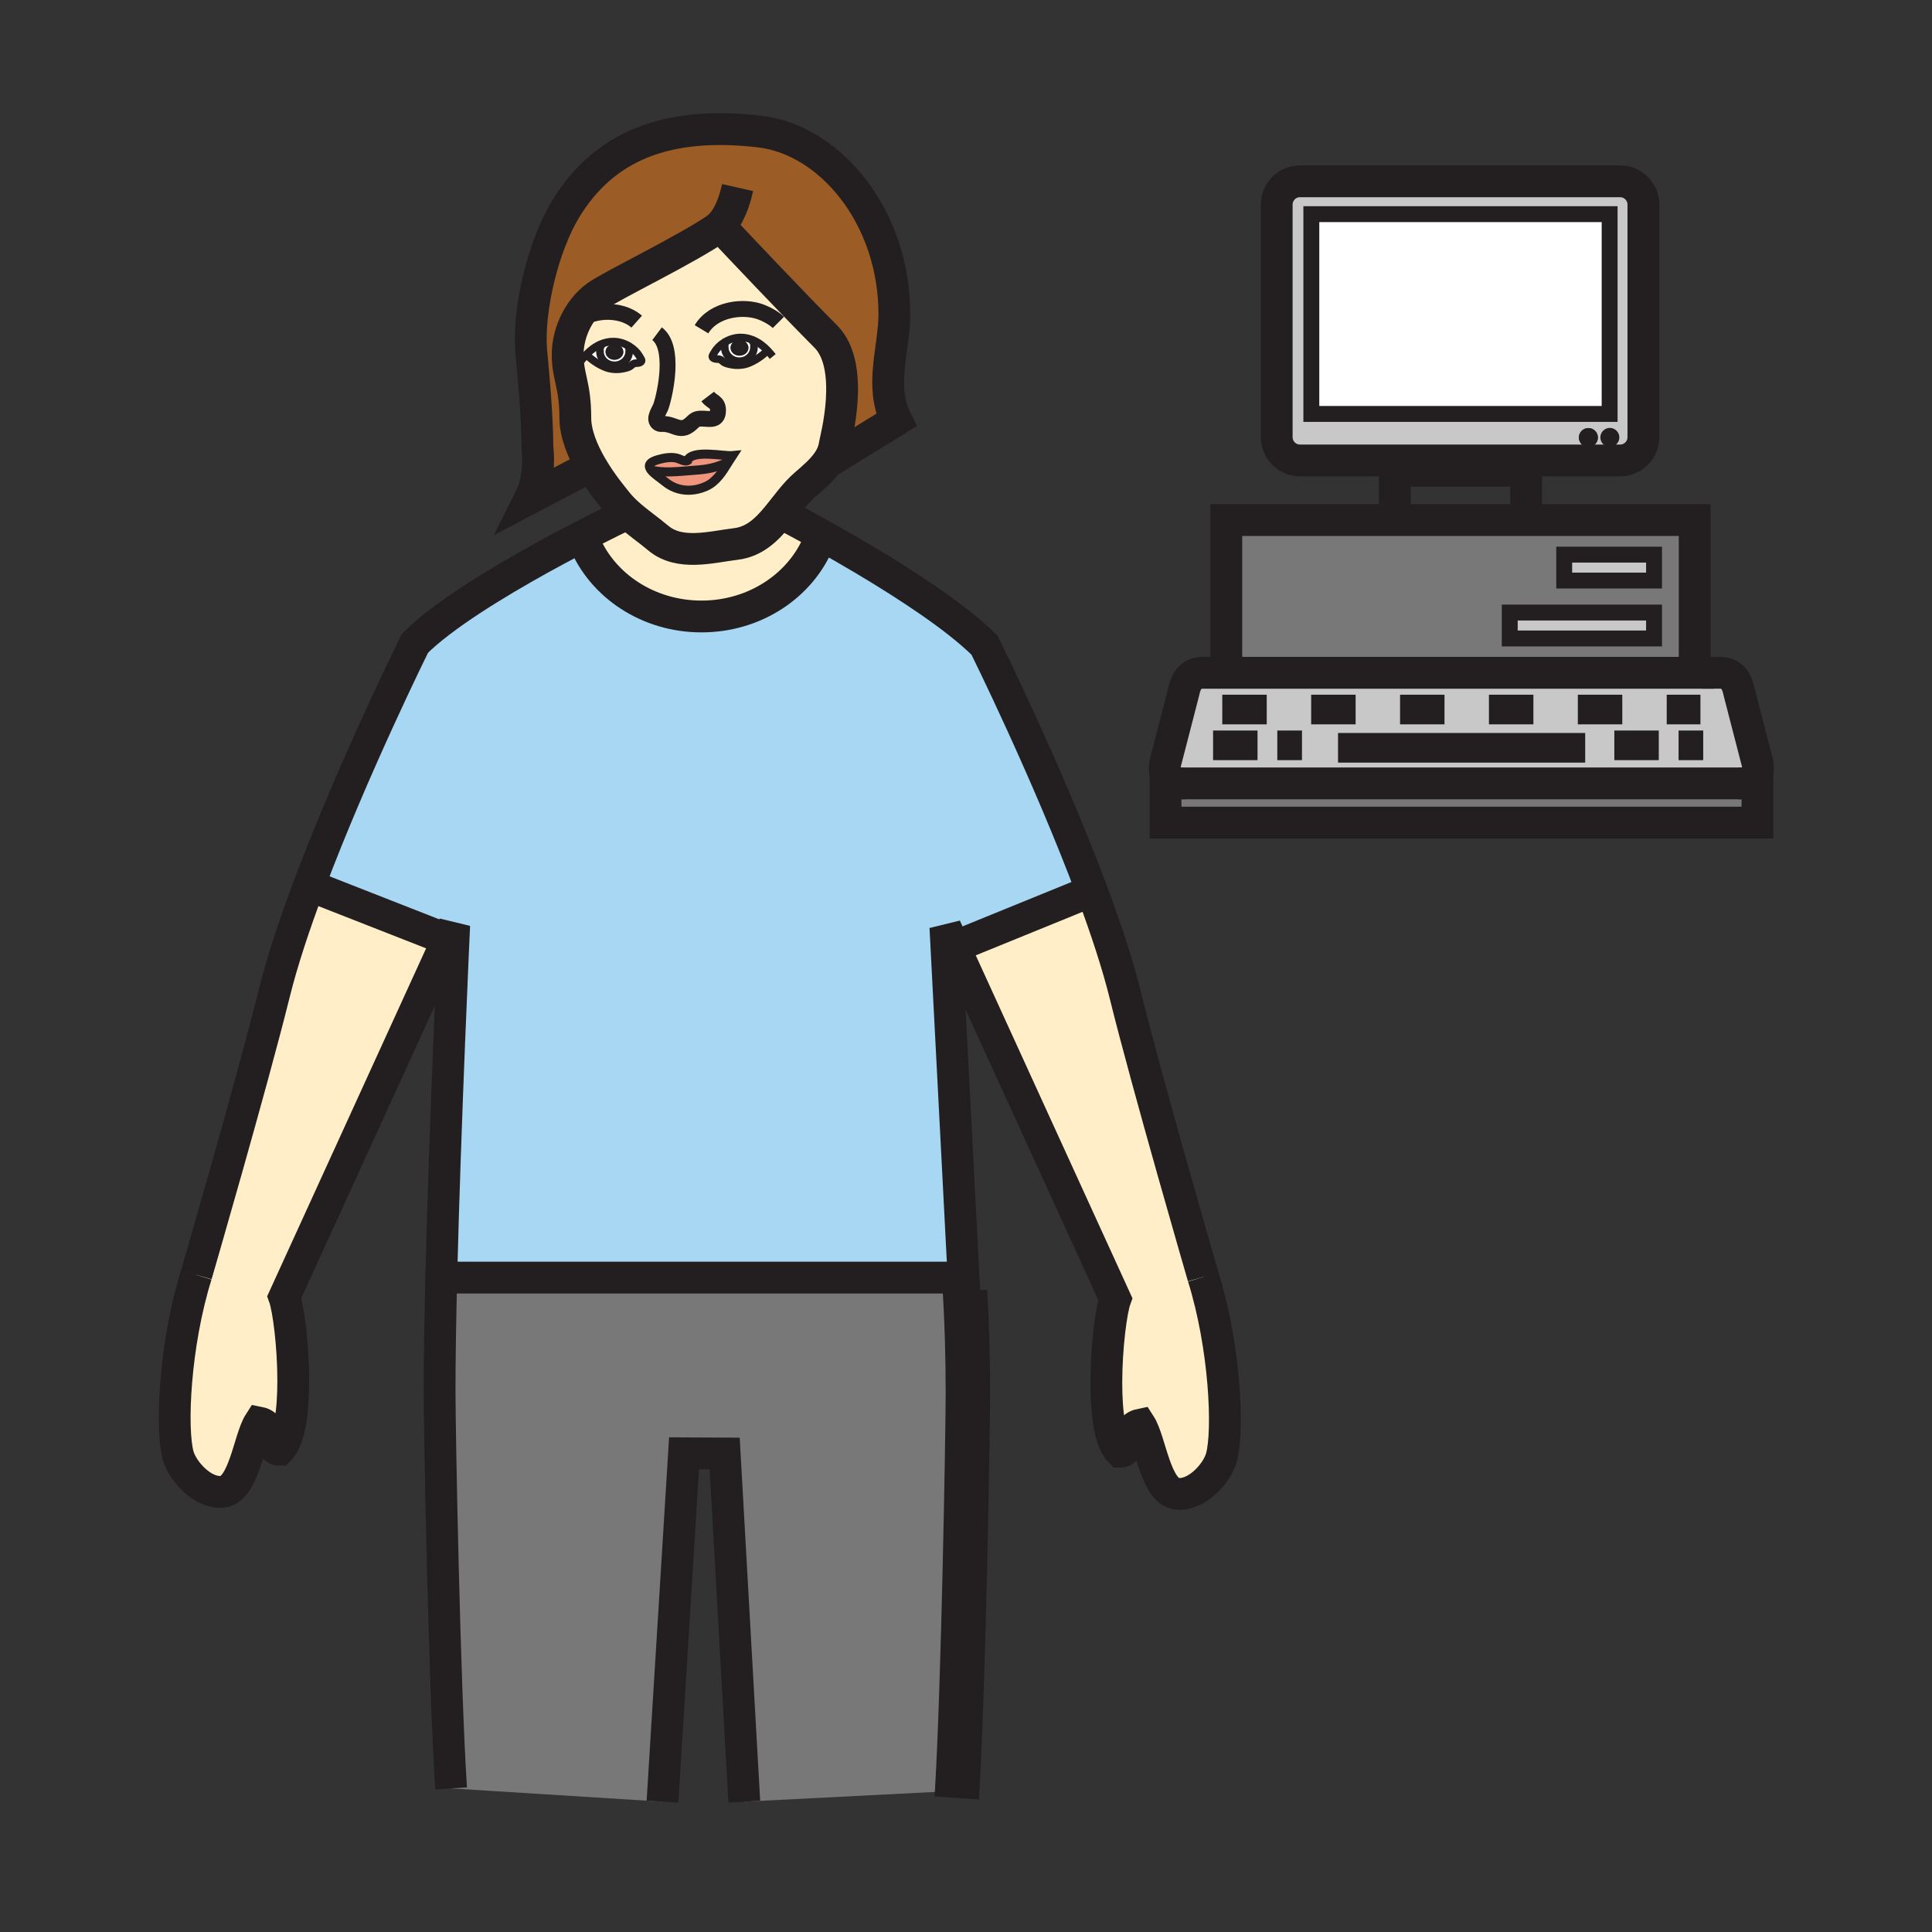 <?xml version="1.0" encoding="iso-8859-1"?>
<!-- Generator: Adobe Illustrator 12.0.1, SVG Export Plug-In . SVG Version: 6.00 Build 51448)  -->
<!DOCTYPE svg PUBLIC "-//W3C//DTD SVG 1.1//EN" "http://www.w3.org/Graphics/SVG/1.1/DTD/svg11.dtd">
<svg  version="1.1" id="Layer_1" xmlns="http://www.w3.org/2000/svg" xmlns:xlink="http://www.w3.org/1999/xlink" width="850.394" height="850.394"
	 viewBox="0 0 850.394 850.394" style="overflow:visible;enable-background:new 0 0 850.394 850.394;" xml:space="preserve">
<rect x="0" y="0" width="850.394" height="850.394" fill="#333333" stroke="none"/>
<g id="XMLID_1_">
	<g>
		<path style="fill:#FFFFFF;" d="M329.42,153.09c0-1.9-1.74-3.45-3.92-3.45c-2.16,0-3.92,1.55-3.92,3.45c0,1.91,1.76,3.45,3.92,3.45
			C327.68,156.54,329.42,155,329.42,153.09z M325.44,159c-3.55,0-6.43-2.75-6.43-6.14c0-0.94-0.26-0.86,0.14-1.65l-0.32-0.51
			c2.07-1.3,4.5-2.08,6.89-2.14c2.07-0.04,4.01,0.38,5.81,1.16l-0.22,0.56c0.69,0.98,0.56,1.31,0.56,2.58
			C331.87,156.25,329,159,325.44,159z"/>
		<path style="fill:#FFFFFF;" d="M270.23,150.36c2.38,0.06,4.81,0.83,6.89,2.14l-0.32,0.51c0.4,0.8,0.14,0.71,0.14,1.65
			c0,3.39-2.88,6.14-6.43,6.14c-3.56,0-6.43-2.75-6.43-6.14c0-1.28-0.13-1.61,0.57-2.58l-0.23-0.56v-0.01
			C266.22,150.74,268.16,150.32,270.23,150.36z M270.45,158.34c2.16,0,3.91-1.54,3.91-3.45c0-1.89-1.75-3.44-3.91-3.44
			c-2.17,0-3.91,1.55-3.91,3.44C266.54,156.8,268.28,158.34,270.45,158.34z"/>
		<path style="fill:#FFFFFF;" d="M264.08,154.66c0,3.39,2.87,6.14,6.43,6.14c3.55,0,6.43-2.75,6.43-6.14c0-0.94,0.26-0.85-0.14-1.65
			l0.32-0.51c1.83,1.12,3.39,2.66,4.41,4.46c0.61,1.09,1.44,1.85,0.36,2.51c-0.92,0.56-2.04,0.16-3.02,0.63
			c-0.65,0.31-1.25,1.06-1.96,1.39c-0.83,0.39-1.96,0.61-2.86,0.8c-2.15,0.44-4.97,0.31-7.01-0.42c-3.37-1.21-6.31-3.29-8.84-5.64
			l-0.15-0.14c1.85-1.93,3.98-3.56,6.37-4.57l0.23,0.56C263.95,153.05,264.08,153.38,264.08,154.66z"/>
		<path style="fill:#FFFFFF;" d="M319.01,152.86c0,3.39,2.88,6.14,6.43,6.14c3.56,0,6.43-2.75,6.43-6.14c0-1.27,0.13-1.6-0.56-2.58
			l0.22-0.56c2.39,1.01,4.52,2.64,6.36,4.58l-0.13,0.12c-2.55,2.35-5.47,4.45-8.85,5.65c-2.05,0.73-4.87,0.85-7.01,0.41
			c-0.9-0.18-2.02-0.41-2.86-0.8c-0.7-0.32-1.31-1.09-1.97-1.39c-0.97-0.45-2.09-0.04-3.01-0.62c-1.08-0.66-0.26-1.42,0.36-2.51
			c1.02-1.79,2.57-3.33,4.41-4.46l0.32,0.51C318.75,152,319.01,151.92,319.01,152.86z"/>
		<path style="fill:#9C5C25;" d="M316.81,99.71c-14.4,10.08-48.07,26.15-54.25,30.69c-4.23,3.11-7.6,7.52-9.8,12.47
			c-1.97,4.43-3.01,9.3-2.89,14.05c0.22,9.41,3.36,12.78,3.36,26.95c0,7.11,3.22,14.72,7,21.25l-26.86,14.13
			c4.91-9.82,3.21-21.94,3.21-21.94c-0.19-18.66-2.48-39.02-2.8-43.42c-1.31-18.29,5.48-46.07,15.34-62.13
			c16.6-27.05,43.65-38.7,85.32-33.84c30.95,3.61,59.23,37.46,59.23,80.37c0,15.04-6.67,31.65,0.84,46.64l-30.47,18.75
			c1.72-2.37,2.96-4.97,3.37-7.93c0.28-2,9.28-34.43-3.94-47.64c-14.17-14.17-40.39-41.97-45.61-47.51
			c-0.6-0.64-0.92-0.98-0.92-0.98C316.9,99.65,316.86,99.68,316.81,99.71z"/>
		<path style="fill:#EF947D;" d="M302.52,202.79c2.01-5.11,16.11-1.86,19.87-2.23c-0.61,0.92-1.21,1.89-1.81,2.86
			c-7.18,3.24-11.35,3.28-16.44,3.69c-5.07,0.39-12.55,1.25-17.6-0.24c-1.3-1.71-1.09-3.34,3.03-4.53c2.55-0.73,5.61-1.32,8.24-0.7
			C299.21,201.96,301.26,203.3,302.52,202.79z"/>
		<path style="fill:#EF947D;" d="M320.58,203.42c-2.58,4.21-5.28,8.64-9.86,10.67c-6.22,2.74-12.87,2.2-17.99-2.03
			c-1.9-1.56-4.85-3.42-6.19-5.19c5.05,1.49,12.53,0.63,17.6,0.24C309.23,206.7,313.4,206.66,320.58,203.42z"/>
		<path style="fill:#FFEEC8;" d="M337.89,154.3c-1.84-1.94-3.97-3.57-6.36-4.58c-1.8-0.78-3.74-1.2-5.81-1.16
			c-2.39,0.06-4.82,0.84-6.89,2.14c-1.84,1.13-3.39,2.67-4.41,4.46c-0.62,1.09-1.44,1.85-0.36,2.51c0.92,0.58,2.04,0.17,3.01,0.62
			c0.66,0.3,1.27,1.07,1.97,1.39c0.84,0.39,1.96,0.62,2.86,0.8c2.14,0.44,4.96,0.32,7.01-0.41c3.38-1.2,6.3-3.3,8.85-5.65
			L337.89,154.3z M252.76,142.87c2.2-4.95,5.57-9.36,9.8-12.47c6.18-4.54,39.85-20.61,54.25-30.69c0.21,0.45,0.56,0.75,1.05,0.89
			c5.22,5.54,31.44,33.34,45.61,47.51c13.22,13.21,4.22,45.64,3.94,47.64c-0.41,2.96-1.65,5.56-3.37,7.93
			c-2.58,3.58-6.21,6.63-9.65,9.62c-4.45,3.85-8.04,8.99-11.89,13.71c-4.95,6.06-10.34,11.42-18.56,12.42
			c-10.99,1.34-24.81,5.35-34.26-2.64c-4.24-3.58-9.25-6.97-13.53-10.88c-1.65-1.5-3.18-3.08-4.53-4.77
			c-1.65-2.08-6.92-8.29-11.39-16.02c-3.78-6.53-7-14.14-7-21.25c0-14.17-3.14-17.54-3.36-26.95
			C249.75,152.17,250.79,147.3,252.76,142.87z M258.05,156.09l0.15,0.14c2.53,2.35,5.47,4.43,8.84,5.64
			c2.04,0.73,4.86,0.86,7.01,0.42c0.9-0.19,2.03-0.41,2.86-0.8c0.71-0.33,1.31-1.08,1.96-1.39c0.98-0.47,2.1-0.07,3.02-0.63
			c1.08-0.66,0.25-1.42-0.36-2.51c-1.02-1.8-2.58-3.34-4.41-4.46c-2.08-1.31-4.51-2.08-6.89-2.14c-2.07-0.04-4.01,0.38-5.81,1.15
			v0.01C262.03,152.53,259.9,154.16,258.05,156.09z M322.39,200.56c-3.76,0.37-17.86-2.88-19.87,2.23
			c-1.26,0.51-3.31-0.83-4.71-1.15c-2.63-0.62-5.69-0.03-8.24,0.7c-4.12,1.19-4.33,2.82-3.03,4.53c1.34,1.77,4.29,3.63,6.19,5.19
			c5.12,4.23,11.77,4.77,17.99,2.03c4.58-2.03,7.28-6.46,9.86-10.67C321.18,202.45,321.78,201.48,322.39,200.56z"/>
		<path style="fill:#FFEEC8;" d="M362.1,235.81l-1.69,2.52c-7.88,19.3-28.03,33.02-51.64,33.02c-23.57,0-43.7-13.68-51.61-32.94
			l-5.23-0.12c13.84-7.28,23.95-12.08,23.95-12.08l0.27-0.3c4.28,3.91,9.29,7.3,13.53,10.88c9.45,7.99,23.27,3.98,34.26,2.64
			c8.22-1,13.61-6.36,18.56-12.42l3.51,0.08C346.01,227.09,352.49,230.45,362.1,235.81z"/>
		<path style="fill:#FFEEC8;" d="M197,413.61L125.14,570.9c1.8,4.949,3.94,21.29,3.94,36.83c0,13.189-1.54,25.81-6.13,30.38
			c-5.25,0-1.61-10.46-8.78-11.91c-4.56,7.09-6.73,29.359-16.18,30.399c-8.53,1.011-17.6-8.909-19.56-15.88
			c-3.32-11.87-1.54-49.229,7.98-79.59c0,0,24.42-83.97,34.34-124.03c3.51-14.189,9.01-30.629,15.3-47.39L197,413.61z"/>
		<path style="fill:#FFEEC8;" d="M529.62,562.04c9.51,30.34,11.32,67.72,7.99,79.56c-1.95,7-11.011,16.891-19.561,15.891
			c-9.46-1.03-11.63-23.311-16.2-30.41c-7.149,1.49-3.479,11.91-8.76,11.91c-4.58-4.561-6.12-17.15-6.12-30.33
			c0-15.55,2.141-31.92,3.95-36.87l-70.79-154.93L422,416l54-22l4.77-1.35c5.98,16.04,11.16,31.73,14.53,45.35
			C505.2,478.07,529.62,562.04,529.62,562.04z"/>
		<path style="fill:#C8C8C8;" d="M756.92,296.13c4.771,0,7.39,2.62,8.62,8.62l8.12,31.44c1.02,7.87-3.87,8.63-8.63,8.63h-9.771
			h-4.33H521.46c-4.76,0-9.64-0.76-8.63-8.62l8.12-31.44c1.229-6,3.859-8.62,8.62-8.62h10.199H745.94h3.46v-0.01H756.92z"/>
		<rect x="664.53" y="269.62" style="fill:#C8C8C8;" width="63.52" height="11.41"/>
		<rect x="688.5" y="244.13" style="fill:#C8C8C8;" width="39.55" height="11.41"/>
		<path style="fill:#797878;" d="M745.94,228.92v67.22H539.77v-67.22h74.171h57.819H745.94z M728.05,281.03v-11.41h-63.52v11.41
			H728.05z M728.05,255.54v-11.41H688.5v11.41H728.05z"/>
		<path style="fill:#A8D7F4;" d="M480.77,392.65L476,394l-54,22l-1.87,0.86l-4-8.75l7.99,154.07l-3.26,0.17H198.21l-3.98-0.02
			c1.69-68.91,5.69-155.12,5.69-155.12l-2.92,6.4l-60.95-23.9c19.46-51.82,46.6-106.56,46.6-106.56
			c12.11-12.1,35.42-26.33,55.7-37.55c4.75-2.62,9.34-5.08,13.58-7.31l5.23,0.12c7.91,19.26,28.04,32.94,51.61,32.94
			c23.61,0,43.76-13.72,51.64-33.02l1.69-2.52c5.38,3.01,11.76,6.65,18.52,10.68c18.82,11.21,40.66,25.45,52.76,37.55
			C433.38,284.04,461.25,340.23,480.77,392.65z"/>
		<path style="fill:#797878;" d="M424.44,568.27l0.31-0.02c0.77,13.03,1.28,27.93,1.28,44.49c0,18.149-1.94,128.75-4.72,175.5
			l-93.7,4.79l-8.64-153.25l-17.88-0.09l-9.48,153.34l-93.06-5.84c-2.95-45.75-5.06-156.381-5.06-175.29
			c0-13.971,0.29-31.15,0.74-49.57l3.98,0.02h222.65l3.26-0.17L424.44,568.27z"/>
		<polygon style="fill:#797878;" points="773.57,344.82 773.57,362.07 513.02,362.07 513.02,344.82 521.46,344.82 750.93,344.82 
			755.26,344.82 765.03,344.82 		"/>
		<path style="fill:#231F20;" d="M708.59,188.34c2.311,0,4.19,1.88,4.19,4.19c0,2.31-1.88,4.18-4.19,4.18
			c-2.31,0-4.18-1.87-4.18-4.18C704.41,190.22,706.28,188.34,708.59,188.34z"/>
		<rect x="577.2" y="94.26" style="fill:#FFFFFF;" width="131.3" height="87.94"/>
		<path style="fill:#C8C8C8;" d="M713.12,202.67H572.2c-5.66,0-10.24-4.58-10.24-10.24V90.05c0-5.65,4.58-10.24,10.24-10.24h140.92
			c5.649,0,10.24,4.59,10.24,10.24v102.38C723.36,198.09,718.77,202.67,713.12,202.67z M703.33,192.59c0-2.31-1.87-4.18-4.18-4.18
			c-2.311,0-4.19,1.87-4.19,4.18s1.88,4.19,4.19,4.19C701.46,196.78,703.33,194.9,703.33,192.59z M704.41,192.53
			c0,2.31,1.87,4.18,4.18,4.18c2.311,0,4.19-1.87,4.19-4.18c0-2.31-1.88-4.19-4.19-4.19C706.28,188.34,704.41,190.22,704.41,192.53z
			 M708.5,182.2V94.26H577.2v87.94H708.5z"/>
		<path style="fill:#231F20;" d="M699.15,188.41c2.31,0,4.18,1.87,4.18,4.18s-1.87,4.19-4.18,4.19c-2.311,0-4.19-1.88-4.19-4.19
			S696.84,188.41,699.15,188.41z"/>
		<path style="fill:#231F20;" d="M325.5,151.56c0.78,0,1.41,0.68,1.41,1.53c0,0.85-0.63,1.53-1.41,1.53c-0.77,0-1.4-0.68-1.4-1.53
			C324.1,152.24,324.73,151.56,325.5,151.56z"/>
		<path style="fill:#231F20;" d="M326.91,153.09c0-0.85-0.63-1.53-1.41-1.53c-0.77,0-1.4,0.68-1.4,1.53c0,0.85,0.63,1.53,1.4,1.53
			C326.28,154.62,326.91,153.94,326.91,153.09z M325.5,149.64c2.18,0,3.92,1.55,3.92,3.45c0,1.91-1.74,3.45-3.92,3.45
			c-2.16,0-3.92-1.54-3.92-3.45C321.58,151.19,323.34,149.64,325.5,149.64z"/>
		<path style="fill:#231F20;" d="M270.45,156.43c-0.78,0-1.41-0.69-1.41-1.54c0-0.84,0.63-1.52,1.41-1.52c0.78,0,1.4,0.68,1.4,1.52
			C271.85,155.74,271.23,156.43,270.45,156.43z"/>
		<path style="fill:#231F20;" d="M270.45,156.43c0.78,0,1.4-0.69,1.4-1.54c0-0.84-0.62-1.52-1.4-1.52c-0.78,0-1.41,0.68-1.41,1.52
			C269.04,155.74,269.67,156.43,270.45,156.43z M274.36,154.89c0,1.91-1.75,3.45-3.91,3.45c-2.17,0-3.91-1.54-3.91-3.45
			c0-1.89,1.74-3.44,3.91-3.44C272.61,151.45,274.36,153,274.36,154.89z"/>
	</g>
	<g>
		<path style="fill:none;stroke:#231F20;stroke-width:14;" d="M86.41,561.13c0,0,24.42-83.97,34.34-124.03
			c3.51-14.189,9.01-30.629,15.3-47.39c19.46-51.82,46.6-106.56,46.6-106.56c12.11-12.1,35.42-26.33,55.7-37.55
			c4.75-2.62,9.34-5.08,13.58-7.31c13.84-7.28,23.95-12.08,23.95-12.08"/>
		<path style="fill:none;stroke:#231F20;stroke-width:14;" d="M198.55,787.19c-2.95-45.75-5.06-156.381-5.06-175.29
			c0-13.971,0.29-31.15,0.74-49.57c1.69-68.91,5.69-155.12,5.69-155.12l-2.92,6.4L125.14,570.9c1.8,4.949,3.94,21.29,3.94,36.83
			c0,13.189-1.54,25.81-6.13,30.38c-5.25,0-1.61-10.46-8.78-11.91c-4.56,7.09-6.73,29.359-16.18,30.399
			c-8.53,1.011-17.6-8.909-19.56-15.88c-3.32-11.87-1.54-49.229,7.98-79.59"/>
		<path style="fill:none;stroke:#231F20;stroke-width:14;" d="M529.62,562.04c0,0-24.42-83.97-34.32-124.04
			c-3.37-13.62-8.55-29.31-14.53-45.35c-19.52-52.42-47.39-108.61-47.39-108.61c-12.1-12.1-33.94-26.34-52.76-37.55
			c-6.76-4.03-13.14-7.67-18.52-10.68c-9.61-5.36-16.09-8.72-16.09-8.72"/>
		<path style="fill:none;stroke:#231F20;stroke-width:14;" d="M424.67,572.75l-0.23-4.48l-0.32-6.09l-7.99-154.07l4,8.75
			l70.79,154.93c-1.81,4.95-3.95,21.32-3.95,36.87c0,13.18,1.54,25.77,6.12,30.33c5.28,0,1.61-10.42,8.76-11.91
			c4.57,7.1,6.74,29.38,16.2,30.41c8.55,1,17.61-8.891,19.561-15.891c3.33-11.84,1.52-49.22-7.99-79.56"/>
		<path style="fill:none;stroke:#231F20;stroke-width:19.563;" d="M421.12,791.4c0.07-1.021,0.13-2.07,0.19-3.16
			c2.78-46.75,4.72-157.351,4.72-175.5c0-16.561-0.51-31.46-1.28-44.49"/>
		<polyline style="fill:none;stroke:#231F20;stroke-width:14;" points="327.61,793.03 318.97,639.78 301.09,639.69 291.61,793.03 		
			"/>
		<line style="fill:none;stroke:#231F20;stroke-width:14;" x1="198.21" y1="562.35" x2="420.86" y2="562.35"/>
		<polyline style="fill:none;stroke:#231F20;stroke-width:14;" points="136.05,389.71 197,413.61 198,414 		"/>
		<line style="fill:none;stroke:#231F20;stroke-width:14;" x1="476" y1="394" x2="422" y2="416"/>
		<path style="fill:none;stroke:#231F20;stroke-width:14;" d="M360.41,238.33c-7.88,19.3-28.03,33.02-51.64,33.02
			c-23.57,0-43.7-13.68-51.61-32.94"/>
		<path style="fill:none;stroke:#231F20;stroke-width:14;" d="M723.36,192.43c0,5.66-4.591,10.24-10.24,10.24H572.2
			c-5.66,0-10.24-4.58-10.24-10.24V90.05c0-5.65,4.58-10.24,10.24-10.24h140.92c5.649,0,10.24,4.59,10.24,10.24V192.43z"/>
		<rect x="577.2" y="94.26" style="fill:none;stroke:#231F20;stroke-width:7;" width="131.3" height="87.94"/>
		<polyline style="fill:none;stroke:#231F20;stroke-width:14;" points="613.94,228.92 613.94,207.24 671.76,207.24 671.76,228.92 		
			"/>
		<polyline style="fill:none;stroke:#231F20;stroke-width:14;" points="539.77,298.14 539.77,296.14 539.77,228.92 613.94,228.92 
			671.76,228.92 745.94,228.92 745.94,296.14 745.94,298.14 		"/>
		<rect x="664.53" y="269.62" style="fill:none;stroke:#231F20;stroke-width:7;" width="63.52" height="11.41"/>
		<rect x="688.5" y="244.13" style="fill:none;stroke:#231F20;stroke-width:7;" width="39.55" height="11.41"/>
		<path style="fill:none;stroke:#231F20;stroke-width:14;" d="M521.46,344.82c-4.76,0-9.64-0.76-8.63-8.62l8.12-31.44
			c1.229-6,3.859-8.62,8.62-8.62h10.199H745.94h3.46h4.84"/>
		<path style="fill:none;stroke:#231F20;stroke-width:14;" d="M765.03,344.82c4.76,0,9.649-0.76,8.63-8.63l-8.12-31.44
			c-1.23-6-3.85-8.62-8.62-8.62h-7.52"/>
		
			<line style="fill:none;stroke:#231F20;stroke-width:13.042;stroke-dasharray:19.563;" x1="538" y1="312.31" x2="748.47" y2="312.31"/>
		<line style="fill:none;stroke:#231F20;stroke-width:13.042;" x1="588.95" y1="329.15" x2="697.74" y2="329.15"/>
		<polygon style="fill:none;stroke:#231F20;stroke-width:14;" points="765.03,344.82 773.57,344.82 773.57,362.07 513.02,362.07 
			513.02,344.82 521.46,344.82 750.93,344.82 755.26,344.82 		"/>
		
			<line style="fill:none;stroke:#231F20;stroke-width:13.042;stroke-dasharray:19.563;" x1="562.22" y1="328.07" x2="573.08" y2="328.07"/>
		
			<line style="fill:none;stroke:#231F20;stroke-width:13.042;stroke-dasharray:19.563;" x1="533.95" y1="328.07" x2="562.22" y2="328.07"/>
		
			<line style="fill:none;stroke:#231F20;stroke-width:13.042;stroke-dasharray:19.563;" x1="738.84" y1="328.07" x2="749.69" y2="328.07"/>
		
			<line style="fill:none;stroke:#231F20;stroke-width:13.042;stroke-dasharray:19.563;" x1="710.57" y1="328.07" x2="738.84" y2="328.07"/>
		<path style="fill:none;stroke:#231F20;stroke-width:7;" d="M308.78,144.93c5.44-9.06,18.66-10.51,26.24-7.56
			c4.05,1.6,6.53,3.47,7.6,4.54"/>
		<path style="fill:none;stroke:#231F20;stroke-width:7;" d="M280.24,141.58c-7.21-6.41-21.26-5.43-27.48,1.29
			c-0.34,0.35-0.64,0.71-0.92,1.09"/>
		<path style="fill:none;stroke:#231F20;stroke-width:7;" d="M289.21,146.89c7.91,5.91,3.73,25.92,1.74,31.89
			c-0.63,1.9-3.35,5.27-1.44,7.24c0.93,0.96,2.11,0.44,3.27,0.62c1.2,0.18,1.93,0.31,3.31,0.82c2.68,1,4.63,1.6,7.02-0.15
			c2.62-1.88,2.42-3.23,6.27-3.04c3.23,0.15,6.81,1.06,6.66-3.92c-0.11-3.44-2.7-3.39-4.54-5.81"/>
		<path style="fill:none;stroke:#231F20;stroke-width:4;" d="M302.3,203.66c0.04-0.31,0.11-0.6,0.22-0.87
			c2.01-5.11,16.11-1.86,19.87-2.23c-0.61,0.92-1.21,1.89-1.81,2.86c-2.58,4.21-5.28,8.64-9.86,10.67
			c-6.22,2.74-12.87,2.2-17.99-2.03c-1.9-1.56-4.85-3.42-6.19-5.19c-1.3-1.71-1.09-3.34,3.03-4.53c2.55-0.73,5.61-1.32,8.24-0.7
			c1.4,0.32,3.45,1.66,4.71,1.15c0.21-0.09,0.4-0.22,0.56-0.43"/>
		<path style="fill:none;stroke:#231F20;stroke-width:4;" d="M286.54,206.87c5.05,1.49,12.53,0.63,17.6,0.24
			c5.09-0.41,9.26-0.45,16.44-3.69"/>
		<path style="fill:none;stroke:#231F20;stroke-width:14;" d="M317.86,100.6c5.22,5.54,31.44,33.34,45.61,47.51
			c13.22,13.21,4.22,45.64,3.94,47.64c-0.41,2.96-1.65,5.56-3.37,7.93c-2.58,3.58-6.21,6.63-9.65,9.62
			c-4.45,3.85-8.04,8.99-11.89,13.71c-4.95,6.06-10.34,11.42-18.56,12.42c-10.99,1.34-24.81,5.35-34.26-2.64
			c-4.24-3.58-9.25-6.97-13.53-10.88c-1.65-1.5-3.18-3.08-4.53-4.77c-1.65-2.08-6.92-8.29-11.39-16.02c-3.78-6.53-7-14.14-7-21.25
			c0-14.17-3.14-17.54-3.36-26.95c-0.12-4.75,0.92-9.62,2.89-14.05c2.2-4.95,5.57-9.36,9.8-12.47c6.18-4.54,39.85-20.61,54.25-30.69
			c0.05-0.03,0.09-0.06,0.13-0.09C316.94,99.62,317.26,99.96,317.86,100.6z"/>
		<path style="fill:none;stroke:#231F20;stroke-width:14;" d="M260.23,205.12l-26.86,14.13c4.91-9.82,3.21-21.94,3.21-21.94
			c-0.19-18.66-2.48-39.02-2.8-43.42c-1.31-18.29,5.48-46.07,15.34-62.13c16.6-27.05,43.65-38.7,85.32-33.84
			c30.95,3.61,59.23,37.46,59.23,80.37c0,15.04-6.67,31.65,0.84,46.64l-30.47,18.75l-0.06,0.04"/>
		<path style="fill:none;stroke:#231F20;stroke-width:3.361;stroke-linecap:square;stroke-miterlimit:10;" d="M256.88,157.42
			c0.38-0.46,0.77-0.9,1.17-1.33c1.85-1.93,3.98-3.56,6.37-4.57v-0.01c1.8-0.77,3.74-1.19,5.81-1.15c2.38,0.06,4.81,0.83,6.89,2.14
			c1.83,1.12,3.39,2.66,4.41,4.46c0.61,1.09,1.44,1.85,0.36,2.51c-0.92,0.56-2.04,0.16-3.02,0.63c-0.65,0.31-1.25,1.06-1.96,1.39
			c-0.83,0.39-1.96,0.61-2.86,0.8c-2.15,0.44-4.97,0.31-7.01-0.42c-3.37-1.21-6.31-3.29-8.84-5.64"/>
		<path style="fill:none;stroke:#231F20;stroke-width:3.361;stroke-linecap:square;stroke-miterlimit:10;" d="M276.8,153.01
			c0.4,0.8,0.14,0.71,0.14,1.65c0,3.39-2.88,6.14-6.43,6.14c-3.56,0-6.43-2.75-6.43-6.14c0-1.28-0.13-1.61,0.57-2.58"/>
		<path style="fill:none;stroke:#231F20;stroke-width:3.361;stroke-linecap:square;stroke-miterlimit:10;" d="M339.06,155.62
			c-0.37-0.45-0.76-0.9-1.17-1.32c-1.84-1.94-3.97-3.57-6.36-4.58c-1.8-0.78-3.74-1.2-5.81-1.16c-2.39,0.06-4.82,0.84-6.89,2.14
			c-1.84,1.13-3.39,2.67-4.41,4.46c-0.62,1.09-1.44,1.85-0.36,2.51c0.92,0.58,2.04,0.17,3.01,0.62c0.66,0.3,1.27,1.07,1.97,1.39
			c0.84,0.39,1.96,0.62,2.86,0.8c2.14,0.44,4.96,0.32,7.01-0.41c3.38-1.2,6.3-3.3,8.85-5.65"/>
		<path style="fill:none;stroke:#231F20;stroke-width:3.361;stroke-linecap:square;stroke-miterlimit:10;" d="M319.15,151.21
			c-0.4,0.79-0.14,0.71-0.14,1.65c0,3.39,2.88,6.14,6.43,6.14c3.56,0,6.43-2.75,6.43-6.14c0-1.27,0.13-1.6-0.56-2.58"/>
		<path style="fill:none;stroke:#231F20;stroke-width:14;" d="M318.63,100.69c-0.29,0.01-0.55-0.02-0.77-0.09
			c-0.49-0.14-0.84-0.44-1.05-0.89c-0.03-0.05-0.05-0.11-0.07-0.17c4.42-4.33,6.6-11.16,7.92-16.98"/>
	</g>
</g>
<rect style="fill:none;" width="850.394" height="850.394"/>
</svg>
